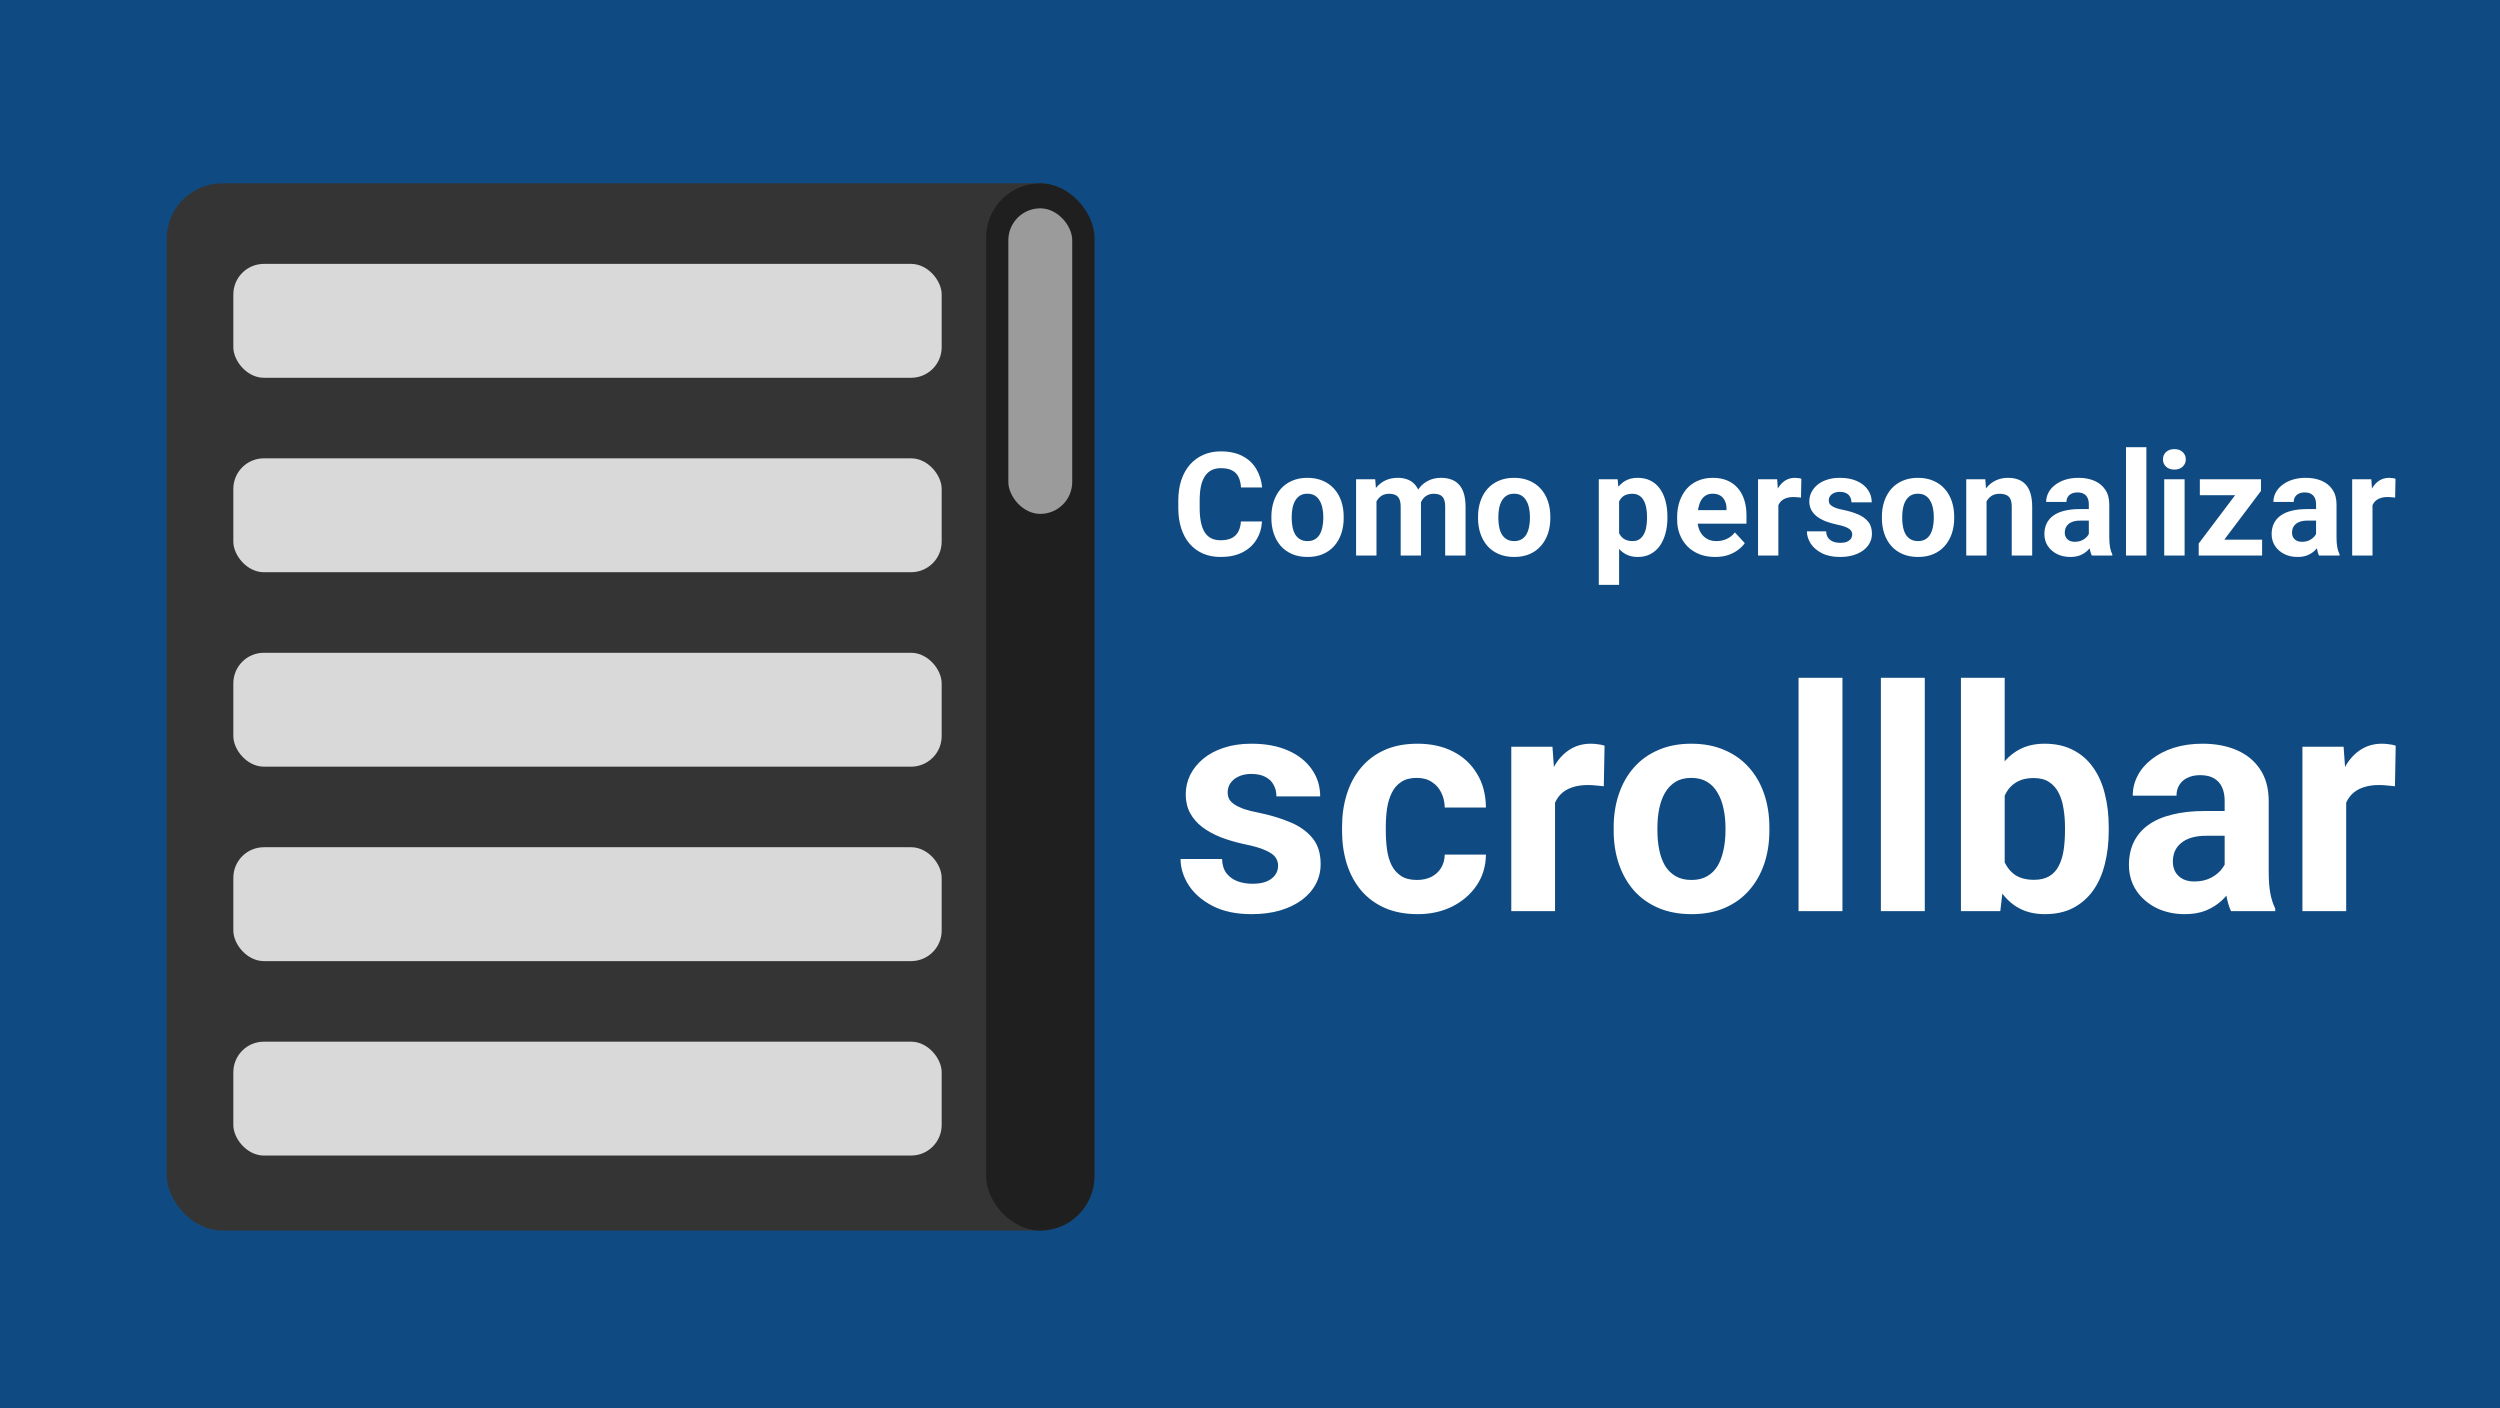 <svg width="900" height="507" viewBox="0 0 900 507" fill="none" xmlns="http://www.w3.org/2000/svg">
<path d="M900 0H0V507H900V0Z" fill="#0F4B82"/>
<path d="M446.73 187.736H454.322C454.17 190.225 453.484 192.434 452.266 194.363C451.064 196.293 449.38 197.799 447.213 198.883C445.063 199.966 442.473 200.508 439.443 200.508C437.074 200.508 434.949 200.102 433.07 199.289C431.191 198.46 429.583 197.275 428.246 195.734C426.926 194.194 425.919 192.332 425.225 190.148C424.531 187.965 424.184 185.519 424.184 182.811V180.246C424.184 177.538 424.539 175.092 425.25 172.908C425.978 170.708 427.01 168.837 428.348 167.297C429.702 165.757 431.318 164.572 433.197 163.742C435.076 162.913 437.175 162.498 439.494 162.498C442.575 162.498 445.173 163.057 447.289 164.174C449.422 165.291 451.072 166.831 452.24 168.795C453.425 170.758 454.136 172.993 454.373 175.498H446.756C446.671 174.008 446.375 172.747 445.867 171.715C445.359 170.665 444.589 169.878 443.557 169.354C442.541 168.812 441.187 168.541 439.494 168.541C438.225 168.541 437.116 168.778 436.168 169.252C435.22 169.726 434.424 170.445 433.781 171.41C433.138 172.375 432.656 173.594 432.334 175.066C432.029 176.522 431.877 178.232 431.877 180.195V182.811C431.877 184.723 432.021 186.408 432.309 187.863C432.596 189.302 433.036 190.521 433.629 191.52C434.238 192.501 435.017 193.246 435.965 193.754C436.93 194.245 438.089 194.49 439.443 194.49C441.035 194.49 442.346 194.236 443.379 193.729C444.411 193.221 445.199 192.467 445.74 191.469C446.299 190.47 446.629 189.226 446.73 187.736ZM457.699 186.543V186.01C457.699 183.995 457.987 182.142 458.562 180.449C459.138 178.74 459.976 177.258 461.076 176.006C462.176 174.753 463.531 173.78 465.139 173.086C466.747 172.375 468.592 172.02 470.674 172.02C472.756 172.02 474.609 172.375 476.234 173.086C477.859 173.78 479.222 174.753 480.322 176.006C481.439 177.258 482.286 178.74 482.861 180.449C483.437 182.142 483.725 183.995 483.725 186.01V186.543C483.725 188.54 483.437 190.394 482.861 192.104C482.286 193.796 481.439 195.277 480.322 196.547C479.222 197.799 477.868 198.773 476.26 199.467C474.652 200.161 472.807 200.508 470.725 200.508C468.643 200.508 466.789 200.161 465.164 199.467C463.556 198.773 462.193 197.799 461.076 196.547C459.976 195.277 459.138 193.796 458.562 192.104C457.987 190.394 457.699 188.54 457.699 186.543ZM465.012 186.01V186.543C465.012 187.694 465.113 188.769 465.316 189.768C465.52 190.766 465.841 191.646 466.281 192.408C466.738 193.153 467.331 193.737 468.059 194.16C468.786 194.583 469.675 194.795 470.725 194.795C471.74 194.795 472.612 194.583 473.34 194.16C474.068 193.737 474.652 193.153 475.092 192.408C475.532 191.646 475.854 190.766 476.057 189.768C476.277 188.769 476.387 187.694 476.387 186.543V186.01C476.387 184.893 476.277 183.843 476.057 182.861C475.854 181.863 475.523 180.982 475.066 180.221C474.626 179.442 474.042 178.833 473.314 178.393C472.587 177.952 471.706 177.732 470.674 177.732C469.641 177.732 468.761 177.952 468.033 178.393C467.322 178.833 466.738 179.442 466.281 180.221C465.841 180.982 465.52 181.863 465.316 182.861C465.113 183.843 465.012 184.893 465.012 186.01ZM495.531 178.215V200H488.193V172.527H495.074L495.531 178.215ZM494.516 185.299H492.484C492.484 183.386 492.713 181.626 493.17 180.018C493.644 178.393 494.329 176.988 495.227 175.803C496.141 174.601 497.266 173.67 498.604 173.01C499.941 172.35 501.49 172.02 503.25 172.02C504.469 172.02 505.586 172.206 506.602 172.578C507.617 172.934 508.489 173.501 509.217 174.279C509.962 175.041 510.537 176.04 510.943 177.275C511.35 178.494 511.553 179.958 511.553 181.668V200H504.24V182.48C504.24 181.228 504.071 180.263 503.732 179.586C503.394 178.909 502.911 178.435 502.285 178.164C501.676 177.893 500.939 177.758 500.076 177.758C499.128 177.758 498.299 177.952 497.588 178.342C496.894 178.731 496.318 179.273 495.861 179.967C495.404 180.644 495.066 181.439 494.846 182.354C494.626 183.268 494.516 184.249 494.516 185.299ZM510.867 184.461L508.252 184.791C508.252 182.997 508.472 181.329 508.912 179.789C509.369 178.249 510.038 176.895 510.918 175.727C511.815 174.559 512.924 173.653 514.244 173.01C515.564 172.35 517.088 172.02 518.814 172.02C520.135 172.02 521.337 172.214 522.42 172.604C523.503 172.976 524.426 173.577 525.188 174.406C525.966 175.219 526.559 176.285 526.965 177.605C527.388 178.926 527.6 180.542 527.6 182.455V200H520.262V182.455C520.262 181.186 520.092 180.221 519.754 179.561C519.432 178.883 518.958 178.418 518.332 178.164C517.723 177.893 516.995 177.758 516.148 177.758C515.268 177.758 514.498 177.936 513.838 178.291C513.178 178.63 512.628 179.104 512.188 179.713C511.747 180.322 511.417 181.033 511.197 181.846C510.977 182.641 510.867 183.513 510.867 184.461ZM532.094 186.543V186.01C532.094 183.995 532.382 182.142 532.957 180.449C533.533 178.74 534.37 177.258 535.471 176.006C536.571 174.753 537.925 173.78 539.533 173.086C541.141 172.375 542.986 172.02 545.068 172.02C547.15 172.02 549.004 172.375 550.629 173.086C552.254 173.78 553.617 174.753 554.717 176.006C555.834 177.258 556.68 178.74 557.256 180.449C557.831 182.142 558.119 183.995 558.119 186.01V186.543C558.119 188.54 557.831 190.394 557.256 192.104C556.68 193.796 555.834 195.277 554.717 196.547C553.617 197.799 552.262 198.773 550.654 199.467C549.046 200.161 547.201 200.508 545.119 200.508C543.037 200.508 541.184 200.161 539.559 199.467C537.951 198.773 536.588 197.799 535.471 196.547C534.37 195.277 533.533 193.796 532.957 192.104C532.382 190.394 532.094 188.54 532.094 186.543ZM539.406 186.01V186.543C539.406 187.694 539.508 188.769 539.711 189.768C539.914 190.766 540.236 191.646 540.676 192.408C541.133 193.153 541.725 193.737 542.453 194.16C543.181 194.583 544.07 194.795 545.119 194.795C546.135 194.795 547.007 194.583 547.734 194.16C548.462 193.737 549.046 193.153 549.486 192.408C549.926 191.646 550.248 190.766 550.451 189.768C550.671 188.769 550.781 187.694 550.781 186.543V186.01C550.781 184.893 550.671 183.843 550.451 182.861C550.248 181.863 549.918 180.982 549.461 180.221C549.021 179.442 548.437 178.833 547.709 178.393C546.981 177.952 546.101 177.732 545.068 177.732C544.036 177.732 543.156 177.952 542.428 178.393C541.717 178.833 541.133 179.442 540.676 180.221C540.236 180.982 539.914 181.863 539.711 182.861C539.508 183.843 539.406 184.893 539.406 186.01ZM582.875 177.809V210.562H575.562V172.527H582.342L582.875 177.809ZM600.268 185.959V186.492C600.268 188.49 600.031 190.343 599.557 192.053C599.1 193.762 598.423 195.252 597.525 196.521C596.628 197.774 595.511 198.756 594.174 199.467C592.854 200.161 591.33 200.508 589.604 200.508C587.928 200.508 586.472 200.169 585.236 199.492C584.001 198.815 582.96 197.867 582.113 196.648C581.284 195.413 580.615 193.982 580.107 192.357C579.6 190.732 579.21 188.989 578.939 187.127V185.73C579.21 183.733 579.6 181.905 580.107 180.246C580.615 178.57 581.284 177.123 582.113 175.904C582.96 174.669 583.992 173.712 585.211 173.035C586.447 172.358 587.894 172.02 589.553 172.02C591.296 172.02 592.828 172.35 594.148 173.01C595.486 173.67 596.603 174.618 597.5 175.854C598.414 177.089 599.1 178.562 599.557 180.271C600.031 181.981 600.268 183.877 600.268 185.959ZM592.93 186.492V185.959C592.93 184.791 592.828 183.716 592.625 182.734C592.439 181.736 592.134 180.864 591.711 180.119C591.305 179.374 590.763 178.799 590.086 178.393C589.426 177.969 588.622 177.758 587.674 177.758C586.675 177.758 585.82 177.919 585.109 178.24C584.415 178.562 583.848 179.027 583.408 179.637C582.968 180.246 582.638 180.974 582.418 181.82C582.198 182.667 582.062 183.623 582.012 184.689V188.219C582.096 189.471 582.333 190.597 582.723 191.596C583.112 192.577 583.713 193.356 584.525 193.932C585.338 194.507 586.404 194.795 587.725 194.795C588.689 194.795 589.502 194.583 590.162 194.16C590.822 193.72 591.355 193.119 591.762 192.357C592.185 191.596 592.481 190.715 592.65 189.717C592.837 188.718 592.93 187.643 592.93 186.492ZM617.457 200.508C615.324 200.508 613.411 200.169 611.719 199.492C610.026 198.798 608.587 197.842 607.402 196.623C606.234 195.404 605.337 193.991 604.711 192.383C604.085 190.758 603.771 189.031 603.771 187.203V186.188C603.771 184.105 604.068 182.201 604.66 180.475C605.253 178.748 606.099 177.25 607.199 175.98C608.316 174.711 609.671 173.738 611.262 173.061C612.853 172.367 614.647 172.02 616.645 172.02C618.591 172.02 620.318 172.341 621.824 172.984C623.331 173.628 624.592 174.542 625.607 175.727C626.64 176.911 627.419 178.333 627.943 179.992C628.468 181.634 628.73 183.462 628.73 185.477V188.523H606.895V183.648H621.545V183.09C621.545 182.074 621.359 181.169 620.986 180.373C620.631 179.561 620.089 178.917 619.361 178.443C618.633 177.969 617.702 177.732 616.568 177.732C615.604 177.732 614.774 177.944 614.08 178.367C613.386 178.79 612.819 179.383 612.379 180.145C611.956 180.906 611.634 181.803 611.414 182.836C611.211 183.852 611.109 184.969 611.109 186.188V187.203C611.109 188.303 611.262 189.319 611.566 190.25C611.888 191.181 612.337 191.985 612.912 192.662C613.505 193.339 614.215 193.864 615.045 194.236C615.891 194.609 616.848 194.795 617.914 194.795C619.234 194.795 620.462 194.541 621.596 194.033C622.747 193.508 623.737 192.721 624.566 191.672L628.121 195.531C627.546 196.361 626.758 197.156 625.76 197.918C624.778 198.68 623.593 199.306 622.205 199.797C620.817 200.271 619.234 200.508 617.457 200.508ZM640.207 178.52V200H632.895V172.527H639.775L640.207 178.52ZM648.484 172.35L648.357 179.129C648.002 179.078 647.57 179.036 647.062 179.002C646.572 178.951 646.123 178.926 645.717 178.926C644.684 178.926 643.787 179.061 643.025 179.332C642.281 179.586 641.654 179.967 641.146 180.475C640.656 180.982 640.283 181.6 640.029 182.328C639.792 183.056 639.657 183.885 639.623 184.816L638.15 184.359C638.15 182.582 638.328 180.949 638.684 179.459C639.039 177.952 639.555 176.641 640.232 175.523C640.926 174.406 641.773 173.543 642.771 172.934C643.77 172.324 644.913 172.02 646.199 172.02C646.605 172.02 647.02 172.053 647.443 172.121C647.867 172.172 648.214 172.248 648.484 172.35ZM666.791 192.408C666.791 191.883 666.639 191.41 666.334 190.986C666.029 190.563 665.462 190.174 664.633 189.818C663.82 189.446 662.644 189.107 661.104 188.803C659.715 188.498 658.421 188.117 657.219 187.66C656.034 187.186 655.001 186.619 654.121 185.959C653.258 185.299 652.581 184.52 652.09 183.623C651.599 182.709 651.354 181.668 651.354 180.5C651.354 179.349 651.599 178.266 652.09 177.25C652.598 176.234 653.317 175.337 654.248 174.559C655.196 173.763 656.347 173.145 657.701 172.705C659.072 172.248 660.613 172.02 662.322 172.02C664.709 172.02 666.757 172.4 668.467 173.162C670.193 173.924 671.514 174.973 672.428 176.311C673.359 177.631 673.824 179.137 673.824 180.83H666.512C666.512 180.119 666.359 179.484 666.055 178.926C665.767 178.35 665.31 177.902 664.684 177.58C664.074 177.242 663.279 177.072 662.297 177.072C661.484 177.072 660.782 177.216 660.189 177.504C659.597 177.775 659.14 178.147 658.818 178.621C658.514 179.078 658.361 179.586 658.361 180.145C658.361 180.568 658.446 180.949 658.615 181.287C658.801 181.609 659.098 181.905 659.504 182.176C659.91 182.447 660.435 182.701 661.078 182.938C661.738 183.158 662.551 183.361 663.516 183.547C665.496 183.953 667.265 184.486 668.822 185.146C670.38 185.79 671.615 186.67 672.529 187.787C673.443 188.887 673.9 190.335 673.9 192.129C673.9 193.348 673.63 194.465 673.088 195.48C672.546 196.496 671.768 197.385 670.752 198.146C669.736 198.891 668.518 199.475 667.096 199.898C665.691 200.305 664.108 200.508 662.348 200.508C659.792 200.508 657.625 200.051 655.848 199.137C654.087 198.223 652.75 197.063 651.836 195.658C650.939 194.236 650.49 192.781 650.49 191.291H657.422C657.456 192.29 657.71 193.094 658.184 193.703C658.674 194.312 659.292 194.753 660.037 195.023C660.799 195.294 661.62 195.43 662.5 195.43C663.448 195.43 664.235 195.303 664.861 195.049C665.488 194.778 665.962 194.423 666.283 193.982C666.622 193.525 666.791 193.001 666.791 192.408ZM677.48 186.543V186.01C677.48 183.995 677.768 182.142 678.344 180.449C678.919 178.74 679.757 177.258 680.857 176.006C681.958 174.753 683.312 173.78 684.92 173.086C686.528 172.375 688.373 172.02 690.455 172.02C692.537 172.02 694.391 172.375 696.016 173.086C697.641 173.78 699.003 174.753 700.104 176.006C701.221 177.258 702.067 178.74 702.643 180.449C703.218 182.142 703.506 183.995 703.506 186.01V186.543C703.506 188.54 703.218 190.394 702.643 192.104C702.067 193.796 701.221 195.277 700.104 196.547C699.003 197.799 697.649 198.773 696.041 199.467C694.433 200.161 692.588 200.508 690.506 200.508C688.424 200.508 686.57 200.161 684.945 199.467C683.337 198.773 681.975 197.799 680.857 196.547C679.757 195.277 678.919 193.796 678.344 192.104C677.768 190.394 677.48 188.54 677.48 186.543ZM684.793 186.01V186.543C684.793 187.694 684.895 188.769 685.098 189.768C685.301 190.766 685.622 191.646 686.062 192.408C686.52 193.153 687.112 193.737 687.84 194.16C688.568 194.583 689.456 194.795 690.506 194.795C691.521 194.795 692.393 194.583 693.121 194.16C693.849 193.737 694.433 193.153 694.873 192.408C695.313 191.646 695.635 190.766 695.838 189.768C696.058 188.769 696.168 187.694 696.168 186.543V186.01C696.168 184.893 696.058 183.843 695.838 182.861C695.635 181.863 695.305 180.982 694.848 180.221C694.408 179.442 693.824 178.833 693.096 178.393C692.368 177.952 691.488 177.732 690.455 177.732C689.423 177.732 688.542 177.952 687.814 178.393C687.104 178.833 686.52 179.442 686.062 180.221C685.622 180.982 685.301 181.863 685.098 182.861C684.895 183.843 684.793 184.893 684.793 186.01ZM715.16 178.393V200H707.848V172.527H714.703L715.16 178.393ZM714.094 185.299H712.113C712.113 183.268 712.376 181.439 712.9 179.814C713.425 178.173 714.161 176.776 715.109 175.625C716.057 174.457 717.183 173.568 718.486 172.959C719.807 172.333 721.279 172.02 722.904 172.02C724.191 172.02 725.367 172.206 726.434 172.578C727.5 172.951 728.414 173.543 729.176 174.355C729.954 175.168 730.547 176.243 730.953 177.58C731.376 178.917 731.588 180.551 731.588 182.48V200H724.225V182.455C724.225 181.236 724.055 180.288 723.717 179.611C723.378 178.934 722.879 178.46 722.219 178.189C721.576 177.902 720.78 177.758 719.832 177.758C718.85 177.758 717.995 177.952 717.268 178.342C716.557 178.731 715.964 179.273 715.49 179.967C715.033 180.644 714.686 181.439 714.449 182.354C714.212 183.268 714.094 184.249 714.094 185.299ZM751.977 193.805V181.566C751.977 180.686 751.833 179.933 751.545 179.307C751.257 178.663 750.809 178.164 750.199 177.809C749.607 177.453 748.837 177.275 747.889 177.275C747.076 177.275 746.374 177.419 745.781 177.707C745.189 177.978 744.732 178.376 744.41 178.9C744.089 179.408 743.928 180.009 743.928 180.703H736.615C736.615 179.535 736.886 178.426 737.428 177.377C737.969 176.327 738.757 175.405 739.789 174.609C740.822 173.797 742.049 173.162 743.471 172.705C744.91 172.248 746.518 172.02 748.295 172.02C750.428 172.02 752.324 172.375 753.982 173.086C755.641 173.797 756.945 174.863 757.893 176.285C758.857 177.707 759.34 179.484 759.34 181.617V193.373C759.34 194.88 759.433 196.115 759.619 197.08C759.805 198.028 760.076 198.857 760.432 199.568V200H753.043C752.688 199.255 752.417 198.324 752.23 197.207C752.061 196.073 751.977 194.939 751.977 193.805ZM752.941 183.268L752.992 187.406H748.904C747.939 187.406 747.102 187.516 746.391 187.736C745.68 187.956 745.096 188.27 744.639 188.676C744.182 189.065 743.843 189.522 743.623 190.047C743.42 190.572 743.318 191.147 743.318 191.773C743.318 192.4 743.462 192.967 743.75 193.475C744.038 193.965 744.452 194.355 744.994 194.643C745.536 194.913 746.171 195.049 746.898 195.049C747.999 195.049 748.955 194.829 749.768 194.389C750.58 193.949 751.206 193.407 751.646 192.764C752.104 192.12 752.34 191.511 752.357 190.936L754.287 194.033C754.016 194.727 753.644 195.447 753.17 196.191C752.713 196.936 752.129 197.639 751.418 198.299C750.707 198.942 749.852 199.475 748.854 199.898C747.855 200.305 746.67 200.508 745.299 200.508C743.555 200.508 741.973 200.161 740.551 199.467C739.146 198.756 738.029 197.783 737.199 196.547C736.387 195.294 735.98 193.872 735.98 192.281C735.98 190.842 736.251 189.564 736.793 188.447C737.335 187.33 738.13 186.391 739.18 185.629C740.246 184.85 741.575 184.266 743.166 183.877C744.757 183.471 746.602 183.268 748.701 183.268H752.941ZM772.695 161V200H765.357V161H772.695ZM786.457 172.527V200H779.119V172.527H786.457ZM778.662 165.367C778.662 164.301 779.035 163.421 779.779 162.727C780.524 162.033 781.523 161.686 782.775 161.686C784.011 161.686 785.001 162.033 785.746 162.727C786.508 163.421 786.889 164.301 786.889 165.367C786.889 166.434 786.508 167.314 785.746 168.008C785.001 168.702 784.011 169.049 782.775 169.049C781.523 169.049 780.524 168.702 779.779 168.008C779.035 167.314 778.662 166.434 778.662 165.367ZM814.361 194.287V200H793.49V194.287H814.361ZM813.955 176.742L796.436 200H791.535V195.658L808.979 172.527H813.955V176.742ZM811.365 172.527V178.266H791.941V172.527H811.365ZM833.785 193.805V181.566C833.785 180.686 833.641 179.933 833.354 179.307C833.066 178.663 832.617 178.164 832.008 177.809C831.415 177.453 830.645 177.275 829.697 177.275C828.885 177.275 828.182 177.419 827.59 177.707C826.997 177.978 826.54 178.376 826.219 178.9C825.897 179.408 825.736 180.009 825.736 180.703H818.424C818.424 179.535 818.695 178.426 819.236 177.377C819.778 176.327 820.565 175.405 821.598 174.609C822.63 173.797 823.857 173.162 825.279 172.705C826.718 172.248 828.326 172.02 830.104 172.02C832.236 172.02 834.132 172.375 835.791 173.086C837.45 173.797 838.753 174.863 839.701 176.285C840.666 177.707 841.148 179.484 841.148 181.617V193.373C841.148 194.88 841.242 196.115 841.428 197.08C841.614 198.028 841.885 198.857 842.24 199.568V200H834.852C834.496 199.255 834.225 198.324 834.039 197.207C833.87 196.073 833.785 194.939 833.785 193.805ZM834.75 183.268L834.801 187.406H830.713C829.748 187.406 828.91 187.516 828.199 187.736C827.488 187.956 826.904 188.27 826.447 188.676C825.99 189.065 825.652 189.522 825.432 190.047C825.229 190.572 825.127 191.147 825.127 191.773C825.127 192.4 825.271 192.967 825.559 193.475C825.846 193.965 826.261 194.355 826.803 194.643C827.344 194.913 827.979 195.049 828.707 195.049C829.807 195.049 830.764 194.829 831.576 194.389C832.389 193.949 833.015 193.407 833.455 192.764C833.912 192.12 834.149 191.511 834.166 190.936L836.096 194.033C835.825 194.727 835.452 195.447 834.979 196.191C834.521 196.936 833.938 197.639 833.227 198.299C832.516 198.942 831.661 199.475 830.662 199.898C829.663 200.305 828.479 200.508 827.107 200.508C825.364 200.508 823.781 200.161 822.359 199.467C820.954 198.756 819.837 197.783 819.008 196.547C818.195 195.294 817.789 193.872 817.789 192.281C817.789 190.842 818.06 189.564 818.602 188.447C819.143 187.33 819.939 186.391 820.988 185.629C822.055 184.85 823.383 184.266 824.975 183.877C826.566 183.471 828.411 183.268 830.51 183.268H834.75ZM854.098 178.52V200H846.785V172.527H853.666L854.098 178.52ZM862.375 172.35L862.248 179.129C861.893 179.078 861.461 179.036 860.953 179.002C860.462 178.951 860.014 178.926 859.607 178.926C858.575 178.926 857.678 179.061 856.916 179.332C856.171 179.586 855.545 179.967 855.037 180.475C854.546 180.982 854.174 181.6 853.92 182.328C853.683 183.056 853.548 183.885 853.514 184.816L852.041 184.359C852.041 182.582 852.219 180.949 852.574 179.459C852.93 177.952 853.446 176.641 854.123 175.523C854.817 174.406 855.663 173.543 856.662 172.934C857.661 172.324 858.803 172.02 860.09 172.02C860.496 172.02 860.911 172.053 861.334 172.121C861.757 172.172 862.104 172.248 862.375 172.35Z" fill="white"/>
<path d="M460.117 311.648C460.117 310.518 459.789 309.497 459.133 308.586C458.477 307.674 457.255 306.836 455.469 306.07C453.719 305.268 451.185 304.539 447.867 303.883C444.878 303.227 442.089 302.406 439.5 301.422C436.948 300.401 434.724 299.18 432.828 297.758C430.969 296.336 429.51 294.659 428.453 292.727C427.396 290.758 426.867 288.516 426.867 286C426.867 283.521 427.396 281.188 428.453 279C429.547 276.812 431.096 274.88 433.102 273.203C435.143 271.49 437.622 270.159 440.539 269.211C443.492 268.227 446.81 267.734 450.492 267.734C455.633 267.734 460.044 268.555 463.727 270.195C467.445 271.836 470.289 274.096 472.258 276.977C474.263 279.82 475.266 283.065 475.266 286.711H459.516C459.516 285.18 459.188 283.812 458.531 282.609C457.911 281.37 456.927 280.404 455.578 279.711C454.266 278.982 452.552 278.617 450.438 278.617C448.688 278.617 447.174 278.927 445.898 279.547C444.622 280.13 443.638 280.932 442.945 281.953C442.289 282.938 441.961 284.031 441.961 285.234C441.961 286.146 442.143 286.966 442.508 287.695C442.909 288.388 443.547 289.026 444.422 289.609C445.297 290.193 446.427 290.74 447.812 291.25C449.234 291.724 450.984 292.161 453.062 292.562C457.328 293.438 461.138 294.586 464.492 296.008C467.846 297.393 470.508 299.289 472.477 301.695C474.445 304.065 475.43 307.182 475.43 311.047C475.43 313.672 474.846 316.078 473.68 318.266C472.513 320.453 470.836 322.367 468.648 324.008C466.461 325.612 463.836 326.87 460.773 327.781C457.747 328.656 454.339 329.094 450.547 329.094C445.042 329.094 440.375 328.109 436.547 326.141C432.755 324.172 429.875 321.674 427.906 318.648C425.974 315.586 425.008 312.451 425.008 309.242H439.938C440.01 311.393 440.557 313.125 441.578 314.438C442.635 315.75 443.966 316.698 445.57 317.281C447.211 317.865 448.979 318.156 450.875 318.156C452.917 318.156 454.612 317.883 455.961 317.336C457.31 316.753 458.331 315.987 459.023 315.039C459.753 314.055 460.117 312.924 460.117 311.648ZM510.102 316.789C512.034 316.789 513.747 316.424 515.242 315.695C516.737 314.93 517.904 313.872 518.742 312.523C519.617 311.138 520.073 309.516 520.109 307.656H534.93C534.893 311.812 533.781 315.513 531.594 318.758C529.406 321.966 526.471 324.5 522.789 326.359C519.107 328.182 514.987 329.094 510.43 329.094C505.836 329.094 501.826 328.328 498.398 326.797C495.008 325.266 492.182 323.151 489.922 320.453C487.661 317.719 485.966 314.547 484.836 310.938C483.706 307.292 483.141 303.391 483.141 299.234V297.648C483.141 293.456 483.706 289.555 484.836 285.945C485.966 282.299 487.661 279.128 489.922 276.43C492.182 273.695 495.008 271.562 498.398 270.031C501.789 268.5 505.763 267.734 510.32 267.734C515.169 267.734 519.417 268.664 523.062 270.523C526.745 272.383 529.625 275.044 531.703 278.508C533.818 281.935 534.893 286 534.93 290.703H520.109C520.073 288.734 519.654 286.948 518.852 285.344C518.086 283.74 516.956 282.464 515.461 281.516C514.003 280.531 512.198 280.039 510.047 280.039C507.75 280.039 505.872 280.531 504.414 281.516C502.956 282.464 501.826 283.776 501.023 285.453C500.221 287.094 499.656 288.971 499.328 291.086C499.036 293.164 498.891 295.352 498.891 297.648V299.234C498.891 301.531 499.036 303.737 499.328 305.852C499.62 307.966 500.167 309.844 500.969 311.484C501.807 313.125 502.956 314.419 504.414 315.367C505.872 316.315 507.768 316.789 510.102 316.789ZM559.812 281.734V328H544.062V268.828H558.883L559.812 281.734ZM577.641 268.445L577.367 283.047C576.602 282.938 575.672 282.846 574.578 282.773C573.521 282.664 572.555 282.609 571.68 282.609C569.456 282.609 567.523 282.901 565.883 283.484C564.279 284.031 562.93 284.852 561.836 285.945C560.779 287.039 559.977 288.37 559.43 289.938C558.919 291.505 558.628 293.292 558.555 295.297L555.383 294.312C555.383 290.484 555.766 286.966 556.531 283.758C557.297 280.513 558.409 277.688 559.867 275.281C561.362 272.875 563.185 271.016 565.336 269.703C567.487 268.391 569.948 267.734 572.719 267.734C573.594 267.734 574.487 267.807 575.398 267.953C576.31 268.062 577.057 268.227 577.641 268.445ZM580.922 299.016V297.867C580.922 293.529 581.542 289.536 582.781 285.891C584.021 282.208 585.826 279.018 588.195 276.32C590.565 273.622 593.482 271.526 596.945 270.031C600.409 268.5 604.383 267.734 608.867 267.734C613.352 267.734 617.344 268.5 620.844 270.031C624.344 271.526 627.279 273.622 629.648 276.32C632.055 279.018 633.878 282.208 635.117 285.891C636.357 289.536 636.977 293.529 636.977 297.867V299.016C636.977 303.318 636.357 307.31 635.117 310.992C633.878 314.638 632.055 317.828 629.648 320.562C627.279 323.26 624.362 325.357 620.898 326.852C617.435 328.346 613.461 329.094 608.977 329.094C604.492 329.094 600.5 328.346 597 326.852C593.536 325.357 590.602 323.26 588.195 320.562C585.826 317.828 584.021 314.638 582.781 310.992C581.542 307.31 580.922 303.318 580.922 299.016ZM596.672 297.867V299.016C596.672 301.495 596.891 303.81 597.328 305.961C597.766 308.112 598.458 310.008 599.406 311.648C600.391 313.253 601.667 314.51 603.234 315.422C604.802 316.333 606.716 316.789 608.977 316.789C611.164 316.789 613.042 316.333 614.609 315.422C616.177 314.51 617.435 313.253 618.383 311.648C619.331 310.008 620.023 308.112 620.461 305.961C620.935 303.81 621.172 301.495 621.172 299.016V297.867C621.172 295.461 620.935 293.201 620.461 291.086C620.023 288.935 619.312 287.039 618.328 285.398C617.38 283.721 616.122 282.409 614.555 281.461C612.987 280.513 611.091 280.039 608.867 280.039C606.643 280.039 604.747 280.513 603.18 281.461C601.648 282.409 600.391 283.721 599.406 285.398C598.458 287.039 597.766 288.935 597.328 291.086C596.891 293.201 596.672 295.461 596.672 297.867ZM663.281 244V328H647.477V244H663.281ZM692.922 244V328H677.117V244H692.922ZM705.938 244H721.688V314.438L720.102 328H705.938V244ZM759.148 297.812V298.961C759.148 303.372 758.674 307.419 757.727 311.102C756.815 314.784 755.393 317.974 753.461 320.672C751.529 323.333 749.122 325.411 746.242 326.906C743.398 328.365 740.044 329.094 736.18 329.094C732.57 329.094 729.435 328.365 726.773 326.906C724.148 325.448 721.943 323.388 720.156 320.727C718.37 318.065 716.93 314.948 715.836 311.375C714.742 307.802 713.922 303.901 713.375 299.672V297.156C713.922 292.927 714.742 289.026 715.836 285.453C716.93 281.88 718.37 278.763 720.156 276.102C721.943 273.44 724.148 271.38 726.773 269.922C729.398 268.464 732.497 267.734 736.07 267.734C739.971 267.734 743.362 268.482 746.242 269.977C749.159 271.435 751.565 273.513 753.461 276.211C755.393 278.872 756.815 282.044 757.727 285.727C758.674 289.372 759.148 293.401 759.148 297.812ZM743.398 298.961V297.812C743.398 295.406 743.216 293.146 742.852 291.031C742.523 288.88 741.94 287.003 741.102 285.398C740.263 283.758 739.115 282.464 737.656 281.516C736.234 280.568 734.393 280.094 732.133 280.094C729.982 280.094 728.159 280.458 726.664 281.188C725.169 281.917 723.93 282.938 722.945 284.25C721.997 285.562 721.286 287.13 720.812 288.953C720.339 290.74 720.047 292.708 719.938 294.859V302.023C720.047 304.904 720.521 307.456 721.359 309.68C722.234 311.867 723.547 313.599 725.297 314.875C727.083 316.115 729.398 316.734 732.242 316.734C734.466 316.734 736.307 316.297 737.766 315.422C739.224 314.547 740.354 313.307 741.156 311.703C741.995 310.099 742.578 308.221 742.906 306.07C743.234 303.883 743.398 301.513 743.398 298.961ZM800.875 314.656V288.297C800.875 286.401 800.565 284.779 799.945 283.43C799.326 282.044 798.359 280.969 797.047 280.203C795.771 279.438 794.112 279.055 792.07 279.055C790.32 279.055 788.807 279.365 787.531 279.984C786.255 280.568 785.271 281.424 784.578 282.555C783.885 283.648 783.539 284.943 783.539 286.438H767.789C767.789 283.922 768.372 281.534 769.539 279.273C770.706 277.013 772.401 275.026 774.625 273.312C776.849 271.562 779.492 270.195 782.555 269.211C785.654 268.227 789.117 267.734 792.945 267.734C797.539 267.734 801.622 268.5 805.195 270.031C808.768 271.562 811.576 273.859 813.617 276.922C815.695 279.984 816.734 283.812 816.734 288.406V313.727C816.734 316.971 816.935 319.633 817.336 321.711C817.737 323.753 818.32 325.539 819.086 327.07V328H803.172C802.406 326.396 801.823 324.391 801.422 321.984C801.057 319.542 800.875 317.099 800.875 314.656ZM802.953 291.961L803.062 300.875H794.258C792.18 300.875 790.375 301.112 788.844 301.586C787.312 302.06 786.055 302.734 785.07 303.609C784.086 304.448 783.357 305.432 782.883 306.562C782.445 307.693 782.227 308.932 782.227 310.281C782.227 311.63 782.536 312.852 783.156 313.945C783.776 315.003 784.669 315.841 785.836 316.461C787.003 317.044 788.37 317.336 789.938 317.336C792.307 317.336 794.367 316.862 796.117 315.914C797.867 314.966 799.216 313.799 800.164 312.414C801.148 311.029 801.659 309.716 801.695 308.477L805.852 315.148C805.268 316.643 804.466 318.193 803.445 319.797C802.461 321.401 801.203 322.914 799.672 324.336C798.141 325.721 796.299 326.87 794.148 327.781C791.997 328.656 789.445 329.094 786.492 329.094C782.737 329.094 779.328 328.346 776.266 326.852C773.24 325.32 770.833 323.224 769.047 320.562C767.297 317.865 766.422 314.802 766.422 311.375C766.422 308.276 767.005 305.523 768.172 303.117C769.339 300.711 771.052 298.688 773.312 297.047C775.609 295.37 778.471 294.112 781.898 293.273C785.326 292.398 789.299 291.961 793.82 291.961H802.953ZM844.625 281.734V328H828.875V268.828H843.695L844.625 281.734ZM862.453 268.445L862.18 283.047C861.414 282.938 860.484 282.846 859.391 282.773C858.333 282.664 857.367 282.609 856.492 282.609C854.268 282.609 852.336 282.901 850.695 283.484C849.091 284.031 847.742 284.852 846.648 285.945C845.591 287.039 844.789 288.37 844.242 289.938C843.732 291.505 843.44 293.292 843.367 295.297L840.195 294.312C840.195 290.484 840.578 286.966 841.344 283.758C842.109 280.513 843.221 277.688 844.68 275.281C846.174 272.875 847.997 271.016 850.148 269.703C852.299 268.391 854.76 267.734 857.531 267.734C858.406 267.734 859.299 267.807 860.211 267.953C861.122 268.062 861.87 268.227 862.453 268.445Z" fill="white"/>
<rect x="60" y="66" width="334" height="377" rx="20" fill="#343434"/>
<rect x="355" y="66" width="39" height="377" rx="19.5" fill="#201F1F"/>
<rect x="363" y="75" width="23" height="110" rx="11.5" fill="#9B9B9B"/>
<rect x="84" y="95" width="255" height="41" rx="11" fill="#D9D9D9"/>
<rect x="84" y="165" width="255" height="41" rx="11" fill="#D9D9D9"/>
<rect x="84" y="235" width="255" height="41" rx="11" fill="#D9D9D9"/>
<rect x="84" y="305" width="255" height="41" rx="11" fill="#D9D9D9"/>
<rect x="84" y="375" width="255" height="41" rx="11" fill="#D9D9D9"/>
</svg>
